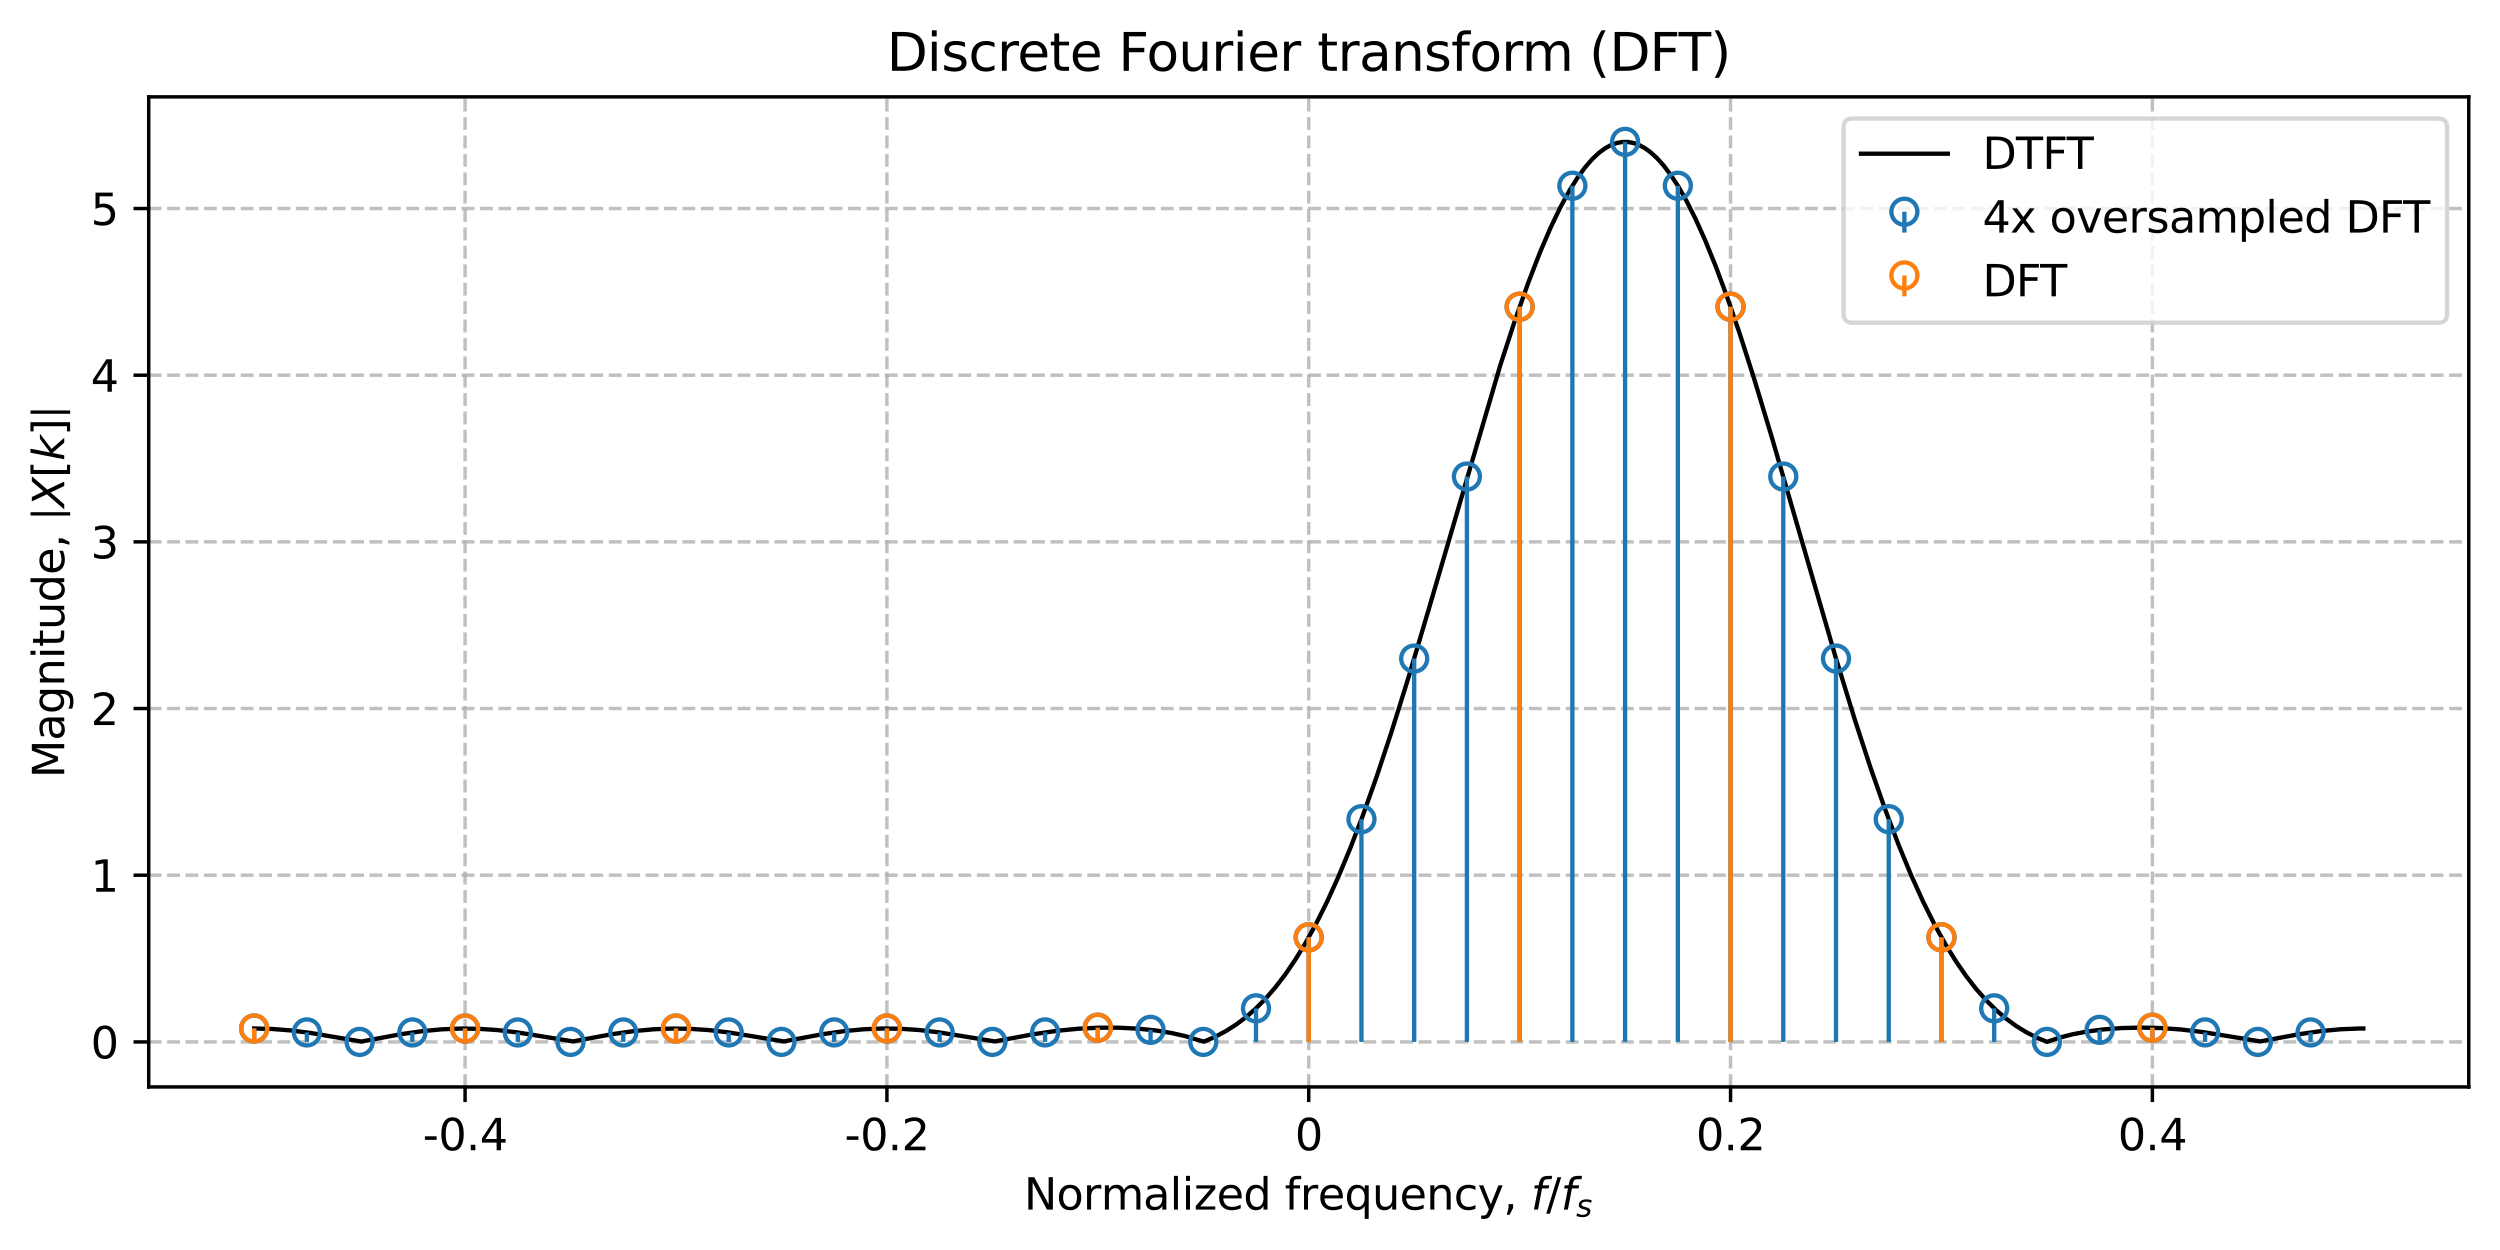 <?xml version="1.0" encoding="utf-8" standalone="no"?>
<!DOCTYPE svg PUBLIC "-//W3C//DTD SVG 1.1//EN"
  "http://www.w3.org/Graphics/SVG/1.1/DTD/svg11.dtd">
<svg xmlns:xlink="http://www.w3.org/1999/xlink" width="576pt" height="288pt" viewBox="0 0 576 288" xmlns="http://www.w3.org/2000/svg" version="1.1">
 <defs>
  <style type="text/css">*{stroke-linejoin: round; stroke-linecap: butt}</style>
 </defs>
 <g id="figure_1">
  <g id="patch_1">
   <path d="M 0 288 
L 576 288 
L 576 0 
L 0 0 
z
" style="fill: #ffffff"/>
  </g>
  <g id="axes_1">
   <g id="patch_2">
    <path d="M 34.263 250.422 
L 568.8 250.422 
L 568.8 22.318 
L 34.263 22.318 
z
" style="fill: #ffffff"/>
   </g>
   <g id="matplotlib.axis_1">
    <g id="xtick_1">
     <g id="line2d_1">
      <path d="M 107.154 250.422 
L 107.154 22.318 
" clip-path="url(#p0cf4901785)" style="fill: none; stroke-dasharray: 2.96,1.28; stroke-dashoffset: 0; stroke: #b0b0b0; stroke-opacity: 0.8; stroke-width: 0.8"/>
     </g>
     <g id="line2d_2">
      <defs>
       <path id="ma935a671e2" d="M 0 0 
L 0 3.5 
" style="stroke: #000000; stroke-width: 0.8"/>
      </defs>
      <g>
       <use xlink:href="#ma935a671e2" x="107.154" y="250.422" style="stroke: #000000; stroke-width: 0.8"/>
      </g>
     </g>
     <g id="text_1">
      <!-- -0.4 -->
      <g transform="translate(97.399 265.02) scale(0.1 -0.1)">
       <defs>
        <path id="DejaVuSans-2d" d="M 313 2009 
L 1997 2009 
L 1997 1497 
L 313 1497 
L 313 2009 
z
" transform="scale(0.016)"/>
        <path id="DejaVuSans-30" d="M 2034 4250 
Q 1547 4250 1301 3770 
Q 1056 3291 1056 2328 
Q 1056 1369 1301 889 
Q 1547 409 2034 409 
Q 2525 409 2770 889 
Q 3016 1369 3016 2328 
Q 3016 3291 2770 3770 
Q 2525 4250 2034 4250 
z
M 2034 4750 
Q 2819 4750 3233 4129 
Q 3647 3509 3647 2328 
Q 3647 1150 3233 529 
Q 2819 -91 2034 -91 
Q 1250 -91 836 529 
Q 422 1150 422 2328 
Q 422 3509 836 4129 
Q 1250 4750 2034 4750 
z
" transform="scale(0.016)"/>
        <path id="DejaVuSans-2e" d="M 684 794 
L 1344 794 
L 1344 0 
L 684 0 
L 684 794 
z
" transform="scale(0.016)"/>
        <path id="DejaVuSans-34" d="M 2419 4116 
L 825 1625 
L 2419 1625 
L 2419 4116 
z
M 2253 4666 
L 3047 4666 
L 3047 1625 
L 3713 1625 
L 3713 1100 
L 3047 1100 
L 3047 0 
L 2419 0 
L 2419 1100 
L 313 1100 
L 313 1709 
L 2253 4666 
z
" transform="scale(0.016)"/>
       </defs>
       <use xlink:href="#DejaVuSans-2d"/>
       <use xlink:href="#DejaVuSans-30" transform="translate(36.084 0)"/>
       <use xlink:href="#DejaVuSans-2e" transform="translate(99.707 0)"/>
       <use xlink:href="#DejaVuSans-34" transform="translate(131.494 0)"/>
      </g>
     </g>
    </g>
    <g id="xtick_2">
     <g id="line2d_3">
      <path d="M 204.343 250.422 
L 204.343 22.318 
" clip-path="url(#p0cf4901785)" style="fill: none; stroke-dasharray: 2.96,1.28; stroke-dashoffset: 0; stroke: #b0b0b0; stroke-opacity: 0.8; stroke-width: 0.8"/>
     </g>
     <g id="line2d_4">
      <g>
       <use xlink:href="#ma935a671e2" x="204.343" y="250.422" style="stroke: #000000; stroke-width: 0.8"/>
      </g>
     </g>
     <g id="text_2">
      <!-- -0.2 -->
      <g transform="translate(194.587 265.02) scale(0.1 -0.1)">
       <defs>
        <path id="DejaVuSans-32" d="M 1228 531 
L 3431 531 
L 3431 0 
L 469 0 
L 469 531 
Q 828 903 1448 1529 
Q 2069 2156 2228 2338 
Q 2531 2678 2651 2914 
Q 2772 3150 2772 3378 
Q 2772 3750 2511 3984 
Q 2250 4219 1831 4219 
Q 1534 4219 1204 4116 
Q 875 4013 500 3803 
L 500 4441 
Q 881 4594 1212 4672 
Q 1544 4750 1819 4750 
Q 2544 4750 2975 4387 
Q 3406 4025 3406 3419 
Q 3406 3131 3298 2873 
Q 3191 2616 2906 2266 
Q 2828 2175 2409 1742 
Q 1991 1309 1228 531 
z
" transform="scale(0.016)"/>
       </defs>
       <use xlink:href="#DejaVuSans-2d"/>
       <use xlink:href="#DejaVuSans-30" transform="translate(36.084 0)"/>
       <use xlink:href="#DejaVuSans-2e" transform="translate(99.707 0)"/>
       <use xlink:href="#DejaVuSans-32" transform="translate(131.494 0)"/>
      </g>
     </g>
    </g>
    <g id="xtick_3">
     <g id="line2d_5">
      <path d="M 301.531 250.422 
L 301.531 22.318 
" clip-path="url(#p0cf4901785)" style="fill: none; stroke-dasharray: 2.96,1.28; stroke-dashoffset: 0; stroke: #b0b0b0; stroke-opacity: 0.8; stroke-width: 0.8"/>
     </g>
     <g id="line2d_6">
      <g>
       <use xlink:href="#ma935a671e2" x="301.531" y="250.422" style="stroke: #000000; stroke-width: 0.8"/>
      </g>
     </g>
     <g id="text_3">
      <!-- 0 -->
      <g transform="translate(298.35 265.02) scale(0.1 -0.1)">
       <use xlink:href="#DejaVuSans-30"/>
      </g>
     </g>
    </g>
    <g id="xtick_4">
     <g id="line2d_7">
      <path d="M 398.72 250.422 
L 398.72 22.318 
" clip-path="url(#p0cf4901785)" style="fill: none; stroke-dasharray: 2.96,1.28; stroke-dashoffset: 0; stroke: #b0b0b0; stroke-opacity: 0.8; stroke-width: 0.8"/>
     </g>
     <g id="line2d_8">
      <g>
       <use xlink:href="#ma935a671e2" x="398.72" y="250.422" style="stroke: #000000; stroke-width: 0.8"/>
      </g>
     </g>
     <g id="text_4">
      <!-- 0.2 -->
      <g transform="translate(390.769 265.02) scale(0.1 -0.1)">
       <use xlink:href="#DejaVuSans-30"/>
       <use xlink:href="#DejaVuSans-2e" transform="translate(63.623 0)"/>
       <use xlink:href="#DejaVuSans-32" transform="translate(95.41 0)"/>
      </g>
     </g>
    </g>
    <g id="xtick_5">
     <g id="line2d_9">
      <path d="M 495.909 250.422 
L 495.909 22.318 
" clip-path="url(#p0cf4901785)" style="fill: none; stroke-dasharray: 2.96,1.28; stroke-dashoffset: 0; stroke: #b0b0b0; stroke-opacity: 0.8; stroke-width: 0.8"/>
     </g>
     <g id="line2d_10">
      <g>
       <use xlink:href="#ma935a671e2" x="495.909" y="250.422" style="stroke: #000000; stroke-width: 0.8"/>
      </g>
     </g>
     <g id="text_5">
      <!-- 0.4 -->
      <g transform="translate(487.957 265.02) scale(0.1 -0.1)">
       <use xlink:href="#DejaVuSans-30"/>
       <use xlink:href="#DejaVuSans-2e" transform="translate(63.623 0)"/>
       <use xlink:href="#DejaVuSans-34" transform="translate(95.41 0)"/>
      </g>
     </g>
    </g>
    <g id="text_6">
     <!-- Normalized frequency, $f/f_s$ -->
     <g transform="translate(235.931 278.7) scale(0.1 -0.1)">
      <defs>
       <path id="DejaVuSans-4e" d="M 628 4666 
L 1478 4666 
L 3547 763 
L 3547 4666 
L 4159 4666 
L 4159 0 
L 3309 0 
L 1241 3903 
L 1241 0 
L 628 0 
L 628 4666 
z
" transform="scale(0.016)"/>
       <path id="DejaVuSans-6f" d="M 1959 3097 
Q 1497 3097 1228 2736 
Q 959 2375 959 1747 
Q 959 1119 1226 758 
Q 1494 397 1959 397 
Q 2419 397 2687 759 
Q 2956 1122 2956 1747 
Q 2956 2369 2687 2733 
Q 2419 3097 1959 3097 
z
M 1959 3584 
Q 2709 3584 3137 3096 
Q 3566 2609 3566 1747 
Q 3566 888 3137 398 
Q 2709 -91 1959 -91 
Q 1206 -91 779 398 
Q 353 888 353 1747 
Q 353 2609 779 3096 
Q 1206 3584 1959 3584 
z
" transform="scale(0.016)"/>
       <path id="DejaVuSans-72" d="M 2631 2963 
Q 2534 3019 2420 3045 
Q 2306 3072 2169 3072 
Q 1681 3072 1420 2755 
Q 1159 2438 1159 1844 
L 1159 0 
L 581 0 
L 581 3500 
L 1159 3500 
L 1159 2956 
Q 1341 3275 1631 3429 
Q 1922 3584 2338 3584 
Q 2397 3584 2469 3576 
Q 2541 3569 2628 3553 
L 2631 2963 
z
" transform="scale(0.016)"/>
       <path id="DejaVuSans-6d" d="M 3328 2828 
Q 3544 3216 3844 3400 
Q 4144 3584 4550 3584 
Q 5097 3584 5394 3201 
Q 5691 2819 5691 2113 
L 5691 0 
L 5113 0 
L 5113 2094 
Q 5113 2597 4934 2840 
Q 4756 3084 4391 3084 
Q 3944 3084 3684 2787 
Q 3425 2491 3425 1978 
L 3425 0 
L 2847 0 
L 2847 2094 
Q 2847 2600 2669 2842 
Q 2491 3084 2119 3084 
Q 1678 3084 1418 2786 
Q 1159 2488 1159 1978 
L 1159 0 
L 581 0 
L 581 3500 
L 1159 3500 
L 1159 2956 
Q 1356 3278 1631 3431 
Q 1906 3584 2284 3584 
Q 2666 3584 2933 3390 
Q 3200 3197 3328 2828 
z
" transform="scale(0.016)"/>
       <path id="DejaVuSans-61" d="M 2194 1759 
Q 1497 1759 1228 1600 
Q 959 1441 959 1056 
Q 959 750 1161 570 
Q 1363 391 1709 391 
Q 2188 391 2477 730 
Q 2766 1069 2766 1631 
L 2766 1759 
L 2194 1759 
z
M 3341 1997 
L 3341 0 
L 2766 0 
L 2766 531 
Q 2569 213 2275 61 
Q 1981 -91 1556 -91 
Q 1019 -91 701 211 
Q 384 513 384 1019 
Q 384 1609 779 1909 
Q 1175 2209 1959 2209 
L 2766 2209 
L 2766 2266 
Q 2766 2663 2505 2880 
Q 2244 3097 1772 3097 
Q 1472 3097 1187 3025 
Q 903 2953 641 2809 
L 641 3341 
Q 956 3463 1253 3523 
Q 1550 3584 1831 3584 
Q 2591 3584 2966 3190 
Q 3341 2797 3341 1997 
z
" transform="scale(0.016)"/>
       <path id="DejaVuSans-6c" d="M 603 4863 
L 1178 4863 
L 1178 0 
L 603 0 
L 603 4863 
z
" transform="scale(0.016)"/>
       <path id="DejaVuSans-69" d="M 603 3500 
L 1178 3500 
L 1178 0 
L 603 0 
L 603 3500 
z
M 603 4863 
L 1178 4863 
L 1178 4134 
L 603 4134 
L 603 4863 
z
" transform="scale(0.016)"/>
       <path id="DejaVuSans-7a" d="M 353 3500 
L 3084 3500 
L 3084 2975 
L 922 459 
L 3084 459 
L 3084 0 
L 275 0 
L 275 525 
L 2438 3041 
L 353 3041 
L 353 3500 
z
" transform="scale(0.016)"/>
       <path id="DejaVuSans-65" d="M 3597 1894 
L 3597 1613 
L 953 1613 
Q 991 1019 1311 708 
Q 1631 397 2203 397 
Q 2534 397 2845 478 
Q 3156 559 3463 722 
L 3463 178 
Q 3153 47 2828 -22 
Q 2503 -91 2169 -91 
Q 1331 -91 842 396 
Q 353 884 353 1716 
Q 353 2575 817 3079 
Q 1281 3584 2069 3584 
Q 2775 3584 3186 3129 
Q 3597 2675 3597 1894 
z
M 3022 2063 
Q 3016 2534 2758 2815 
Q 2500 3097 2075 3097 
Q 1594 3097 1305 2825 
Q 1016 2553 972 2059 
L 3022 2063 
z
" transform="scale(0.016)"/>
       <path id="DejaVuSans-64" d="M 2906 2969 
L 2906 4863 
L 3481 4863 
L 3481 0 
L 2906 0 
L 2906 525 
Q 2725 213 2448 61 
Q 2172 -91 1784 -91 
Q 1150 -91 751 415 
Q 353 922 353 1747 
Q 353 2572 751 3078 
Q 1150 3584 1784 3584 
Q 2172 3584 2448 3432 
Q 2725 3281 2906 2969 
z
M 947 1747 
Q 947 1113 1208 752 
Q 1469 391 1925 391 
Q 2381 391 2643 752 
Q 2906 1113 2906 1747 
Q 2906 2381 2643 2742 
Q 2381 3103 1925 3103 
Q 1469 3103 1208 2742 
Q 947 2381 947 1747 
z
" transform="scale(0.016)"/>
       <path id="DejaVuSans-20" transform="scale(0.016)"/>
       <path id="DejaVuSans-66" d="M 2375 4863 
L 2375 4384 
L 1825 4384 
Q 1516 4384 1395 4259 
Q 1275 4134 1275 3809 
L 1275 3500 
L 2222 3500 
L 2222 3053 
L 1275 3053 
L 1275 0 
L 697 0 
L 697 3053 
L 147 3053 
L 147 3500 
L 697 3500 
L 697 3744 
Q 697 4328 969 4595 
Q 1241 4863 1831 4863 
L 2375 4863 
z
" transform="scale(0.016)"/>
       <path id="DejaVuSans-71" d="M 947 1747 
Q 947 1113 1208 752 
Q 1469 391 1925 391 
Q 2381 391 2643 752 
Q 2906 1113 2906 1747 
Q 2906 2381 2643 2742 
Q 2381 3103 1925 3103 
Q 1469 3103 1208 2742 
Q 947 2381 947 1747 
z
M 2906 525 
Q 2725 213 2448 61 
Q 2172 -91 1784 -91 
Q 1150 -91 751 415 
Q 353 922 353 1747 
Q 353 2572 751 3078 
Q 1150 3584 1784 3584 
Q 2172 3584 2448 3432 
Q 2725 3281 2906 2969 
L 2906 3500 
L 3481 3500 
L 3481 -1331 
L 2906 -1331 
L 2906 525 
z
" transform="scale(0.016)"/>
       <path id="DejaVuSans-75" d="M 544 1381 
L 544 3500 
L 1119 3500 
L 1119 1403 
Q 1119 906 1312 657 
Q 1506 409 1894 409 
Q 2359 409 2629 706 
Q 2900 1003 2900 1516 
L 2900 3500 
L 3475 3500 
L 3475 0 
L 2900 0 
L 2900 538 
Q 2691 219 2414 64 
Q 2138 -91 1772 -91 
Q 1169 -91 856 284 
Q 544 659 544 1381 
z
M 1991 3584 
L 1991 3584 
z
" transform="scale(0.016)"/>
       <path id="DejaVuSans-6e" d="M 3513 2113 
L 3513 0 
L 2938 0 
L 2938 2094 
Q 2938 2591 2744 2837 
Q 2550 3084 2163 3084 
Q 1697 3084 1428 2787 
Q 1159 2491 1159 1978 
L 1159 0 
L 581 0 
L 581 3500 
L 1159 3500 
L 1159 2956 
Q 1366 3272 1645 3428 
Q 1925 3584 2291 3584 
Q 2894 3584 3203 3211 
Q 3513 2838 3513 2113 
z
" transform="scale(0.016)"/>
       <path id="DejaVuSans-63" d="M 3122 3366 
L 3122 2828 
Q 2878 2963 2633 3030 
Q 2388 3097 2138 3097 
Q 1578 3097 1268 2742 
Q 959 2388 959 1747 
Q 959 1106 1268 751 
Q 1578 397 2138 397 
Q 2388 397 2633 464 
Q 2878 531 3122 666 
L 3122 134 
Q 2881 22 2623 -34 
Q 2366 -91 2075 -91 
Q 1284 -91 818 406 
Q 353 903 353 1747 
Q 353 2603 823 3093 
Q 1294 3584 2113 3584 
Q 2378 3584 2631 3529 
Q 2884 3475 3122 3366 
z
" transform="scale(0.016)"/>
       <path id="DejaVuSans-79" d="M 2059 -325 
Q 1816 -950 1584 -1140 
Q 1353 -1331 966 -1331 
L 506 -1331 
L 506 -850 
L 844 -850 
Q 1081 -850 1212 -737 
Q 1344 -625 1503 -206 
L 1606 56 
L 191 3500 
L 800 3500 
L 1894 763 
L 2988 3500 
L 3597 3500 
L 2059 -325 
z
" transform="scale(0.016)"/>
       <path id="DejaVuSans-2c" d="M 750 794 
L 1409 794 
L 1409 256 
L 897 -744 
L 494 -744 
L 750 256 
L 750 794 
z
" transform="scale(0.016)"/>
       <path id="DejaVuSans-Oblique-66" d="M 3059 4863 
L 2969 4384 
L 2419 4384 
Q 2106 4384 1964 4261 
Q 1822 4138 1753 3809 
L 1691 3500 
L 2638 3500 
L 2553 3053 
L 1606 3053 
L 1013 0 
L 434 0 
L 1031 3053 
L 481 3053 
L 563 3500 
L 1113 3500 
L 1159 3744 
Q 1278 4363 1576 4613 
Q 1875 4863 2516 4863 
L 3059 4863 
z
" transform="scale(0.016)"/>
       <path id="DejaVuSans-2f" d="M 1625 4666 
L 2156 4666 
L 531 -594 
L 0 -594 
L 1625 4666 
z
" transform="scale(0.016)"/>
       <path id="DejaVuSans-Oblique-73" d="M 3200 3397 
L 3091 2853 
Q 2863 2978 2609 3040 
Q 2356 3103 2088 3103 
Q 1634 3103 1373 2948 
Q 1113 2794 1113 2528 
Q 1113 2219 1719 2053 
Q 1766 2041 1788 2034 
L 1972 1978 
Q 2547 1819 2739 1644 
Q 2931 1469 2931 1166 
Q 2931 609 2489 259 
Q 2047 -91 1331 -91 
Q 1053 -91 747 -37 
Q 441 16 72 128 
L 184 722 
Q 500 559 806 475 
Q 1113 391 1394 391 
Q 1816 391 2080 572 
Q 2344 753 2344 1031 
Q 2344 1331 1650 1516 
L 1591 1531 
L 1394 1581 
Q 956 1697 753 1886 
Q 550 2075 550 2369 
Q 550 2928 970 3256 
Q 1391 3584 2113 3584 
Q 2397 3584 2667 3537 
Q 2938 3491 3200 3397 
z
" transform="scale(0.016)"/>
      </defs>
      <use xlink:href="#DejaVuSans-4e" transform="translate(0 0.016)"/>
      <use xlink:href="#DejaVuSans-6f" transform="translate(74.805 0.016)"/>
      <use xlink:href="#DejaVuSans-72" transform="translate(135.986 0.016)"/>
      <use xlink:href="#DejaVuSans-6d" transform="translate(177.1 0.016)"/>
      <use xlink:href="#DejaVuSans-61" transform="translate(274.512 0.016)"/>
      <use xlink:href="#DejaVuSans-6c" transform="translate(335.791 0.016)"/>
      <use xlink:href="#DejaVuSans-69" transform="translate(363.574 0.016)"/>
      <use xlink:href="#DejaVuSans-7a" transform="translate(391.357 0.016)"/>
      <use xlink:href="#DejaVuSans-65" transform="translate(443.848 0.016)"/>
      <use xlink:href="#DejaVuSans-64" transform="translate(505.371 0.016)"/>
      <use xlink:href="#DejaVuSans-20" transform="translate(568.848 0.016)"/>
      <use xlink:href="#DejaVuSans-66" transform="translate(600.635 0.016)"/>
      <use xlink:href="#DejaVuSans-72" transform="translate(635.84 0.016)"/>
      <use xlink:href="#DejaVuSans-65" transform="translate(676.953 0.016)"/>
      <use xlink:href="#DejaVuSans-71" transform="translate(738.477 0.016)"/>
      <use xlink:href="#DejaVuSans-75" transform="translate(801.953 0.016)"/>
      <use xlink:href="#DejaVuSans-65" transform="translate(865.332 0.016)"/>
      <use xlink:href="#DejaVuSans-6e" transform="translate(926.855 0.016)"/>
      <use xlink:href="#DejaVuSans-63" transform="translate(990.234 0.016)"/>
      <use xlink:href="#DejaVuSans-79" transform="translate(1045.215 0.016)"/>
      <use xlink:href="#DejaVuSans-2c" transform="translate(1104.395 0.016)"/>
      <use xlink:href="#DejaVuSans-20" transform="translate(1136.182 0.016)"/>
      <use xlink:href="#DejaVuSans-Oblique-66" transform="translate(1167.969 0.016)"/>
      <use xlink:href="#DejaVuSans-2f" transform="translate(1203.174 0.016)"/>
      <use xlink:href="#DejaVuSans-Oblique-66" transform="translate(1236.865 0.016)"/>
      <use xlink:href="#DejaVuSans-Oblique-73" transform="translate(1272.07 -16.391) scale(0.7)"/>
     </g>
    </g>
   </g>
   <g id="matplotlib.axis_2">
    <g id="ytick_1">
     <g id="line2d_11">
      <path d="M 34.263 240.054 
L 568.8 240.054 
" clip-path="url(#p0cf4901785)" style="fill: none; stroke-dasharray: 2.96,1.28; stroke-dashoffset: 0; stroke: #b0b0b0; stroke-opacity: 0.8; stroke-width: 0.8"/>
     </g>
     <g id="line2d_12">
      <defs>
       <path id="m9279cbddd8" d="M 0 0 
L -3.5 0 
" style="stroke: #000000; stroke-width: 0.8"/>
      </defs>
      <g>
       <use xlink:href="#m9279cbddd8" x="34.263" y="240.054" style="stroke: #000000; stroke-width: 0.8"/>
      </g>
     </g>
     <g id="text_7">
      <!-- 0 -->
      <g transform="translate(20.9 243.853) scale(0.1 -0.1)">
       <use xlink:href="#DejaVuSans-30"/>
      </g>
     </g>
    </g>
    <g id="ytick_2">
     <g id="line2d_13">
      <path d="M 34.263 201.652 
L 568.8 201.652 
" clip-path="url(#p0cf4901785)" style="fill: none; stroke-dasharray: 2.96,1.28; stroke-dashoffset: 0; stroke: #b0b0b0; stroke-opacity: 0.8; stroke-width: 0.8"/>
     </g>
     <g id="line2d_14">
      <g>
       <use xlink:href="#m9279cbddd8" x="34.263" y="201.652" style="stroke: #000000; stroke-width: 0.8"/>
      </g>
     </g>
     <g id="text_8">
      <!-- 1 -->
      <g transform="translate(20.9 205.451) scale(0.1 -0.1)">
       <defs>
        <path id="DejaVuSans-31" d="M 794 531 
L 1825 531 
L 1825 4091 
L 703 3866 
L 703 4441 
L 1819 4666 
L 2450 4666 
L 2450 531 
L 3481 531 
L 3481 0 
L 794 0 
L 794 531 
z
" transform="scale(0.016)"/>
       </defs>
       <use xlink:href="#DejaVuSans-31"/>
      </g>
     </g>
    </g>
    <g id="ytick_3">
     <g id="line2d_15">
      <path d="M 34.263 163.251 
L 568.8 163.251 
" clip-path="url(#p0cf4901785)" style="fill: none; stroke-dasharray: 2.96,1.28; stroke-dashoffset: 0; stroke: #b0b0b0; stroke-opacity: 0.8; stroke-width: 0.8"/>
     </g>
     <g id="line2d_16">
      <g>
       <use xlink:href="#m9279cbddd8" x="34.263" y="163.251" style="stroke: #000000; stroke-width: 0.8"/>
      </g>
     </g>
     <g id="text_9">
      <!-- 2 -->
      <g transform="translate(20.9 167.05) scale(0.1 -0.1)">
       <use xlink:href="#DejaVuSans-32"/>
      </g>
     </g>
    </g>
    <g id="ytick_4">
     <g id="line2d_17">
      <path d="M 34.263 124.85 
L 568.8 124.85 
" clip-path="url(#p0cf4901785)" style="fill: none; stroke-dasharray: 2.96,1.28; stroke-dashoffset: 0; stroke: #b0b0b0; stroke-opacity: 0.8; stroke-width: 0.8"/>
     </g>
     <g id="line2d_18">
      <g>
       <use xlink:href="#m9279cbddd8" x="34.263" y="124.85" style="stroke: #000000; stroke-width: 0.8"/>
      </g>
     </g>
     <g id="text_10">
      <!-- 3 -->
      <g transform="translate(20.9 128.649) scale(0.1 -0.1)">
       <defs>
        <path id="DejaVuSans-33" d="M 2597 2516 
Q 3050 2419 3304 2112 
Q 3559 1806 3559 1356 
Q 3559 666 3084 287 
Q 2609 -91 1734 -91 
Q 1441 -91 1130 -33 
Q 819 25 488 141 
L 488 750 
Q 750 597 1062 519 
Q 1375 441 1716 441 
Q 2309 441 2620 675 
Q 2931 909 2931 1356 
Q 2931 1769 2642 2001 
Q 2353 2234 1838 2234 
L 1294 2234 
L 1294 2753 
L 1863 2753 
Q 2328 2753 2575 2939 
Q 2822 3125 2822 3475 
Q 2822 3834 2567 4026 
Q 2313 4219 1838 4219 
Q 1578 4219 1281 4162 
Q 984 4106 628 3988 
L 628 4550 
Q 988 4650 1302 4700 
Q 1616 4750 1894 4750 
Q 2613 4750 3031 4423 
Q 3450 4097 3450 3541 
Q 3450 3153 3228 2886 
Q 3006 2619 2597 2516 
z
" transform="scale(0.016)"/>
       </defs>
       <use xlink:href="#DejaVuSans-33"/>
      </g>
     </g>
    </g>
    <g id="ytick_5">
     <g id="line2d_19">
      <path d="M 34.263 86.448 
L 568.8 86.448 
" clip-path="url(#p0cf4901785)" style="fill: none; stroke-dasharray: 2.96,1.28; stroke-dashoffset: 0; stroke: #b0b0b0; stroke-opacity: 0.8; stroke-width: 0.8"/>
     </g>
     <g id="line2d_20">
      <g>
       <use xlink:href="#m9279cbddd8" x="34.263" y="86.448" style="stroke: #000000; stroke-width: 0.8"/>
      </g>
     </g>
     <g id="text_11">
      <!-- 4 -->
      <g transform="translate(20.9 90.248) scale(0.1 -0.1)">
       <use xlink:href="#DejaVuSans-34"/>
      </g>
     </g>
    </g>
    <g id="ytick_6">
     <g id="line2d_21">
      <path d="M 34.263 48.047 
L 568.8 48.047 
" clip-path="url(#p0cf4901785)" style="fill: none; stroke-dasharray: 2.96,1.28; stroke-dashoffset: 0; stroke: #b0b0b0; stroke-opacity: 0.8; stroke-width: 0.8"/>
     </g>
     <g id="line2d_22">
      <g>
       <use xlink:href="#m9279cbddd8" x="34.263" y="48.047" style="stroke: #000000; stroke-width: 0.8"/>
      </g>
     </g>
     <g id="text_12">
      <!-- 5 -->
      <g transform="translate(20.9 51.846) scale(0.1 -0.1)">
       <defs>
        <path id="DejaVuSans-35" d="M 691 4666 
L 3169 4666 
L 3169 4134 
L 1269 4134 
L 1269 2991 
Q 1406 3038 1543 3061 
Q 1681 3084 1819 3084 
Q 2600 3084 3056 2656 
Q 3513 2228 3513 1497 
Q 3513 744 3044 326 
Q 2575 -91 1722 -91 
Q 1428 -91 1123 -41 
Q 819 9 494 109 
L 494 744 
Q 775 591 1075 516 
Q 1375 441 1709 441 
Q 2250 441 2565 725 
Q 2881 1009 2881 1497 
Q 2881 1984 2565 2268 
Q 2250 2553 1709 2553 
Q 1456 2553 1204 2497 
Q 953 2441 691 2322 
L 691 4666 
z
" transform="scale(0.016)"/>
       </defs>
       <use xlink:href="#DejaVuSans-35"/>
      </g>
     </g>
    </g>
    <g id="text_13">
     <!-- Magnitude, $\left| X[k] \right|$ -->
     <g transform="translate(14.8 179.27) rotate(-90) scale(0.1 -0.1)">
      <defs>
       <path id="DejaVuSans-4d" d="M 628 4666 
L 1569 4666 
L 2759 1491 
L 3956 4666 
L 4897 4666 
L 4897 0 
L 4281 0 
L 4281 4097 
L 3078 897 
L 2444 897 
L 1241 4097 
L 1241 0 
L 628 0 
L 628 4666 
z
" transform="scale(0.016)"/>
       <path id="DejaVuSans-67" d="M 2906 1791 
Q 2906 2416 2648 2759 
Q 2391 3103 1925 3103 
Q 1463 3103 1205 2759 
Q 947 2416 947 1791 
Q 947 1169 1205 825 
Q 1463 481 1925 481 
Q 2391 481 2648 825 
Q 2906 1169 2906 1791 
z
M 3481 434 
Q 3481 -459 3084 -895 
Q 2688 -1331 1869 -1331 
Q 1566 -1331 1297 -1286 
Q 1028 -1241 775 -1147 
L 775 -588 
Q 1028 -725 1275 -790 
Q 1522 -856 1778 -856 
Q 2344 -856 2625 -561 
Q 2906 -266 2906 331 
L 2906 616 
Q 2728 306 2450 153 
Q 2172 0 1784 0 
Q 1141 0 747 490 
Q 353 981 353 1791 
Q 353 2603 747 3093 
Q 1141 3584 1784 3584 
Q 2172 3584 2450 3431 
Q 2728 3278 2906 2969 
L 2906 3500 
L 3481 3500 
L 3481 434 
z
" transform="scale(0.016)"/>
       <path id="DejaVuSans-74" d="M 1172 4494 
L 1172 3500 
L 2356 3500 
L 2356 3053 
L 1172 3053 
L 1172 1153 
Q 1172 725 1289 603 
Q 1406 481 1766 481 
L 2356 481 
L 2356 0 
L 1766 0 
Q 1100 0 847 248 
Q 594 497 594 1153 
L 594 3053 
L 172 3053 
L 172 3500 
L 594 3500 
L 594 4494 
L 1172 4494 
z
" transform="scale(0.016)"/>
       <path id="DejaVuSans-7c" d="M 1344 4891 
L 1344 -1509 
L 813 -1509 
L 813 4891 
L 1344 4891 
z
" transform="scale(0.016)"/>
       <path id="DejaVuSans-Oblique-58" d="M 878 4666 
L 1516 4666 
L 2316 2981 
L 3763 4666 
L 4500 4666 
L 2578 2438 
L 3738 0 
L 3103 0 
L 2163 1966 
L 459 0 
L -275 0 
L 1906 2509 
L 878 4666 
z
" transform="scale(0.016)"/>
       <path id="DejaVuSans-5b" d="M 550 4863 
L 1875 4863 
L 1875 4416 
L 1125 4416 
L 1125 -397 
L 1875 -397 
L 1875 -844 
L 550 -844 
L 550 4863 
z
" transform="scale(0.016)"/>
       <path id="DejaVuSans-Oblique-6b" d="M 1172 4863 
L 1747 4863 
L 1197 2028 
L 3169 3500 
L 3916 3500 
L 1716 1825 
L 3322 0 
L 2625 0 
L 1131 1709 
L 800 0 
L 225 0 
L 1172 4863 
z
" transform="scale(0.016)"/>
       <path id="DejaVuSans-5d" d="M 1947 4863 
L 1947 -844 
L 622 -844 
L 622 -397 
L 1369 -397 
L 1369 4416 
L 622 4416 
L 622 4863 
L 1947 4863 
z
" transform="scale(0.016)"/>
      </defs>
      <use xlink:href="#DejaVuSans-4d" transform="translate(0 0.016)"/>
      <use xlink:href="#DejaVuSans-61" transform="translate(86.279 0.016)"/>
      <use xlink:href="#DejaVuSans-67" transform="translate(147.559 0.016)"/>
      <use xlink:href="#DejaVuSans-6e" transform="translate(211.035 0.016)"/>
      <use xlink:href="#DejaVuSans-69" transform="translate(274.414 0.016)"/>
      <use xlink:href="#DejaVuSans-74" transform="translate(302.197 0.016)"/>
      <use xlink:href="#DejaVuSans-75" transform="translate(341.406 0.016)"/>
      <use xlink:href="#DejaVuSans-64" transform="translate(404.785 0.016)"/>
      <use xlink:href="#DejaVuSans-65" transform="translate(468.262 0.016)"/>
      <use xlink:href="#DejaVuSans-2c" transform="translate(529.785 0.016)"/>
      <use xlink:href="#DejaVuSans-20" transform="translate(561.572 0.016)"/>
      <use xlink:href="#DejaVuSans-7c" transform="translate(593.359 7.812) scale(0.892)"/>
      <use xlink:href="#DejaVuSans-Oblique-58" transform="translate(623.387 0.016)"/>
      <use xlink:href="#DejaVuSans-5b" transform="translate(691.893 0.016)"/>
      <use xlink:href="#DejaVuSans-Oblique-6b" transform="translate(730.906 0.016)"/>
      <use xlink:href="#DejaVuSans-5d" transform="translate(788.817 0.016)"/>
      <use xlink:href="#DejaVuSans-7c" transform="translate(827.83 7.812) scale(0.892)"/>
     </g>
    </g>
   </g>
   <g id="line2d_23">
    <path d="M 58.56 236.963 
L 62.712 237.073 
L 66.998 237.41 
L 71.65 238.004 
L 77.189 238.946 
L 83.277 239.97 
L 92.21 238.3 
L 97.363 237.569 
L 101.859 237.152 
L 106.089 236.983 
L 110.252 237.039 
L 114.512 237.32 
L 119.072 237.848 
L 124.339 238.69 
L 132.008 239.943 
L 140.911 238.289 
L 146.076 237.561 
L 150.578 237.148 
L 154.811 236.982 
L 158.974 237.041 
L 163.229 237.326 
L 167.782 237.857 
L 173.038 238.703 
L 180.595 239.944 
L 189.513 238.277 
L 194.651 237.549 
L 199.128 237.136 
L 203.34 236.969 
L 207.485 237.028 
L 211.73 237.313 
L 216.284 237.845 
L 221.569 238.695 
L 229.186 239.945 
L 238.254 238.258 
L 243.67 237.483 
L 248.508 237.014 
L 253.156 236.785 
L 257.734 236.783 
L 262.178 237 
L 266.296 237.42 
L 269.969 238.014 
L 273.226 238.762 
L 276.157 239.66 
L 277.419 239.982 
L 280.025 238.85 
L 282.485 237.539 
L 284.844 236.03 
L 287.138 234.297 
L 289.395 232.311 
L 291.636 230.039 
L 293.882 227.442 
L 296.15 224.475 
L 298.454 221.088 
L 300.811 217.223 
L 303.235 212.811 
L 305.744 207.776 
L 308.356 202.024 
L 311.098 195.438 
L 314.002 187.873 
L 317.116 179.122 
L 320.522 168.873 
L 324.373 156.553 
L 329.07 140.742 
L 345.671 84.143 
L 349.123 73.583 
L 352.111 65.134 
L 354.78 58.235 
L 357.204 52.569 
L 359.426 47.921 
L 361.479 44.128 
L 363.382 41.065 
L 365.154 38.622 
L 366.808 36.708 
L 368.358 35.245 
L 369.818 34.165 
L 371.202 33.411 
L 372.526 32.938 
L 373.809 32.713 
L 375.072 32.716 
L 376.336 32.942 
L 377.621 33.401 
L 378.948 34.114 
L 380.333 35.116 
L 381.791 36.453 
L 383.336 38.18 
L 384.982 40.361 
L 386.741 43.071 
L 388.627 46.397 
L 390.657 50.441 
L 392.853 55.325 
L 395.243 61.198 
L 397.871 68.262 
L 400.805 76.808 
L 404.171 87.322 
L 408.258 100.855 
L 414.297 121.713 
L 422.932 151.446 
L 427.332 165.768 
L 431.042 177.106 
L 434.366 186.571 
L 437.432 194.645 
L 440.308 201.604 
L 443.034 207.633 
L 445.643 212.873 
L 448.156 217.431 
L 450.593 221.399 
L 452.97 224.852 
L 455.302 227.855 
L 457.607 230.464 
L 459.901 232.73 
L 462.202 234.694 
L 464.535 236.394 
L 466.926 237.863 
L 469.409 239.127 
L 471.653 240.038 
L 474.43 239.098 
L 477.458 238.311 
L 480.819 237.671 
L 484.591 237.183 
L 488.782 236.868 
L 493.258 236.756 
L 497.845 236.863 
L 502.502 237.196 
L 507.371 237.769 
L 512.849 238.645 
L 520.775 239.941 
L 529.761 238.27 
L 534.916 237.543 
L 539.4 237.132 
L 543.614 236.969 
L 544.503 236.963 
L 544.503 236.963 
" clip-path="url(#p0cf4901785)" style="fill: none; stroke: #000000; stroke-linecap: square"/>
   </g>
   <g id="line2d_24"/>
   <g id="LineCollection_1">
    <path d="M 58.56 240.054 
L 58.56 236.963 
" clip-path="url(#p0cf4901785)" style="fill: none; stroke: #1f77b4"/>
    <path d="M 70.708 240.054 
L 70.708 237.867 
" clip-path="url(#p0cf4901785)" style="fill: none; stroke: #1f77b4"/>
    <path d="M 82.857 240.054 
L 82.857 240.054 
" clip-path="url(#p0cf4901785)" style="fill: none; stroke: #1f77b4"/>
    <path d="M 95.005 240.054 
L 95.005 237.873 
" clip-path="url(#p0cf4901785)" style="fill: none; stroke: #1f77b4"/>
    <path d="M 107.154 240.054 
L 107.154 236.976 
" clip-path="url(#p0cf4901785)" style="fill: none; stroke: #1f77b4"/>
    <path d="M 119.303 240.054 
L 119.303 237.88 
" clip-path="url(#p0cf4901785)" style="fill: none; stroke: #1f77b4"/>
    <path d="M 131.451 240.054 
L 131.451 240.054 
" clip-path="url(#p0cf4901785)" style="fill: none; stroke: #1f77b4"/>
    <path d="M 143.6 240.054 
L 143.6 237.88 
" clip-path="url(#p0cf4901785)" style="fill: none; stroke: #1f77b4"/>
    <path d="M 155.748 240.054 
L 155.748 236.976 
" clip-path="url(#p0cf4901785)" style="fill: none; stroke: #1f77b4"/>
    <path d="M 167.897 240.054 
L 167.897 237.873 
" clip-path="url(#p0cf4901785)" style="fill: none; stroke: #1f77b4"/>
    <path d="M 180.046 240.054 
L 180.046 240.054 
" clip-path="url(#p0cf4901785)" style="fill: none; stroke: #1f77b4"/>
    <path d="M 192.194 240.054 
L 192.194 237.867 
" clip-path="url(#p0cf4901785)" style="fill: none; stroke: #1f77b4"/>
    <path d="M 204.343 240.054 
L 204.343 236.963 
" clip-path="url(#p0cf4901785)" style="fill: none; stroke: #1f77b4"/>
    <path d="M 216.491 240.054 
L 216.491 237.874 
" clip-path="url(#p0cf4901785)" style="fill: none; stroke: #1f77b4"/>
    <path d="M 228.64 240.054 
L 228.64 240.054 
" clip-path="url(#p0cf4901785)" style="fill: none; stroke: #1f77b4"/>
    <path d="M 240.789 240.054 
L 240.789 237.866 
" clip-path="url(#p0cf4901785)" style="fill: none; stroke: #1f77b4"/>
    <path d="M 252.937 240.054 
L 252.937 236.791 
" clip-path="url(#p0cf4901785)" style="fill: none; stroke: #1f77b4"/>
    <path d="M 265.086 240.054 
L 265.086 237.272 
" clip-path="url(#p0cf4901785)" style="fill: none; stroke: #1f77b4"/>
    <path d="M 277.234 240.054 
L 277.234 240.054 
" clip-path="url(#p0cf4901785)" style="fill: none; stroke: #1f77b4"/>
    <path d="M 289.383 240.054 
L 289.383 232.322 
" clip-path="url(#p0cf4901785)" style="fill: none; stroke: #1f77b4"/>
    <path d="M 301.531 240.054 
L 301.531 215.958 
" clip-path="url(#p0cf4901785)" style="fill: none; stroke: #1f77b4"/>
    <path d="M 313.68 240.054 
L 313.68 188.74 
" clip-path="url(#p0cf4901785)" style="fill: none; stroke: #1f77b4"/>
    <path d="M 325.829 240.054 
L 325.829 151.731 
" clip-path="url(#p0cf4901785)" style="fill: none; stroke: #1f77b4"/>
    <path d="M 337.977 240.054 
L 337.977 109.796 
" clip-path="url(#p0cf4901785)" style="fill: none; stroke: #1f77b4"/>
    <path d="M 350.126 240.054 
L 350.126 70.669 
" clip-path="url(#p0cf4901785)" style="fill: none; stroke: #1f77b4"/>
    <path d="M 362.274 240.054 
L 362.274 42.793 
" clip-path="url(#p0cf4901785)" style="fill: none; stroke: #1f77b4"/>
    <path d="M 374.423 240.054 
L 374.423 32.686 
" clip-path="url(#p0cf4901785)" style="fill: none; stroke: #1f77b4"/>
    <path d="M 386.572 240.054 
L 386.572 42.793 
" clip-path="url(#p0cf4901785)" style="fill: none; stroke: #1f77b4"/>
    <path d="M 398.72 240.054 
L 398.72 70.669 
" clip-path="url(#p0cf4901785)" style="fill: none; stroke: #1f77b4"/>
    <path d="M 410.869 240.054 
L 410.869 109.796 
" clip-path="url(#p0cf4901785)" style="fill: none; stroke: #1f77b4"/>
    <path d="M 423.017 240.054 
L 423.017 151.731 
" clip-path="url(#p0cf4901785)" style="fill: none; stroke: #1f77b4"/>
    <path d="M 435.166 240.054 
L 435.166 188.74 
" clip-path="url(#p0cf4901785)" style="fill: none; stroke: #1f77b4"/>
    <path d="M 447.315 240.054 
L 447.315 215.958 
" clip-path="url(#p0cf4901785)" style="fill: none; stroke: #1f77b4"/>
    <path d="M 459.463 240.054 
L 459.463 232.322 
" clip-path="url(#p0cf4901785)" style="fill: none; stroke: #1f77b4"/>
    <path d="M 471.612 240.054 
L 471.612 240.054 
" clip-path="url(#p0cf4901785)" style="fill: none; stroke: #1f77b4"/>
    <path d="M 483.76 240.054 
L 483.76 237.272 
" clip-path="url(#p0cf4901785)" style="fill: none; stroke: #1f77b4"/>
    <path d="M 495.909 240.054 
L 495.909 236.791 
" clip-path="url(#p0cf4901785)" style="fill: none; stroke: #1f77b4"/>
    <path d="M 508.058 240.054 
L 508.058 237.866 
" clip-path="url(#p0cf4901785)" style="fill: none; stroke: #1f77b4"/>
    <path d="M 520.206 240.054 
L 520.206 240.054 
" clip-path="url(#p0cf4901785)" style="fill: none; stroke: #1f77b4"/>
    <path d="M 532.355 240.054 
L 532.355 237.874 
" clip-path="url(#p0cf4901785)" style="fill: none; stroke: #1f77b4"/>
   </g>
   <g id="line2d_25">
    <defs>
     <path id="ma39a851ca6" d="M 0 3 
C 0.796 3 1.559 2.684 2.121 2.121 
C 2.684 1.559 3 0.796 3 0 
C 3 -0.796 2.684 -1.559 2.121 -2.121 
C 1.559 -2.684 0.796 -3 0 -3 
C -0.796 -3 -1.559 -2.684 -2.121 -2.121 
C -2.684 -1.559 -3 -0.796 -3 0 
C -3 0.796 -2.684 1.559 -2.121 2.121 
C -1.559 2.684 -0.796 3 0 3 
z
" style="stroke: #1f77b4"/>
    </defs>
    <g clip-path="url(#p0cf4901785)">
     <use xlink:href="#ma39a851ca6" x="58.56" y="236.963" style="fill-opacity: 0; stroke: #1f77b4"/>
     <use xlink:href="#ma39a851ca6" x="70.708" y="237.867" style="fill-opacity: 0; stroke: #1f77b4"/>
     <use xlink:href="#ma39a851ca6" x="82.857" y="240.054" style="fill-opacity: 0; stroke: #1f77b4"/>
     <use xlink:href="#ma39a851ca6" x="95.005" y="237.873" style="fill-opacity: 0; stroke: #1f77b4"/>
     <use xlink:href="#ma39a851ca6" x="107.154" y="236.976" style="fill-opacity: 0; stroke: #1f77b4"/>
     <use xlink:href="#ma39a851ca6" x="119.303" y="237.88" style="fill-opacity: 0; stroke: #1f77b4"/>
     <use xlink:href="#ma39a851ca6" x="131.451" y="240.054" style="fill-opacity: 0; stroke: #1f77b4"/>
     <use xlink:href="#ma39a851ca6" x="143.6" y="237.88" style="fill-opacity: 0; stroke: #1f77b4"/>
     <use xlink:href="#ma39a851ca6" x="155.748" y="236.976" style="fill-opacity: 0; stroke: #1f77b4"/>
     <use xlink:href="#ma39a851ca6" x="167.897" y="237.873" style="fill-opacity: 0; stroke: #1f77b4"/>
     <use xlink:href="#ma39a851ca6" x="180.046" y="240.054" style="fill-opacity: 0; stroke: #1f77b4"/>
     <use xlink:href="#ma39a851ca6" x="192.194" y="237.867" style="fill-opacity: 0; stroke: #1f77b4"/>
     <use xlink:href="#ma39a851ca6" x="204.343" y="236.963" style="fill-opacity: 0; stroke: #1f77b4"/>
     <use xlink:href="#ma39a851ca6" x="216.491" y="237.874" style="fill-opacity: 0; stroke: #1f77b4"/>
     <use xlink:href="#ma39a851ca6" x="228.64" y="240.054" style="fill-opacity: 0; stroke: #1f77b4"/>
     <use xlink:href="#ma39a851ca6" x="240.789" y="237.866" style="fill-opacity: 0; stroke: #1f77b4"/>
     <use xlink:href="#ma39a851ca6" x="252.937" y="236.791" style="fill-opacity: 0; stroke: #1f77b4"/>
     <use xlink:href="#ma39a851ca6" x="265.086" y="237.272" style="fill-opacity: 0; stroke: #1f77b4"/>
     <use xlink:href="#ma39a851ca6" x="277.234" y="240.054" style="fill-opacity: 0; stroke: #1f77b4"/>
     <use xlink:href="#ma39a851ca6" x="289.383" y="232.322" style="fill-opacity: 0; stroke: #1f77b4"/>
     <use xlink:href="#ma39a851ca6" x="301.531" y="215.958" style="fill-opacity: 0; stroke: #1f77b4"/>
     <use xlink:href="#ma39a851ca6" x="313.68" y="188.74" style="fill-opacity: 0; stroke: #1f77b4"/>
     <use xlink:href="#ma39a851ca6" x="325.829" y="151.731" style="fill-opacity: 0; stroke: #1f77b4"/>
     <use xlink:href="#ma39a851ca6" x="337.977" y="109.796" style="fill-opacity: 0; stroke: #1f77b4"/>
     <use xlink:href="#ma39a851ca6" x="350.126" y="70.669" style="fill-opacity: 0; stroke: #1f77b4"/>
     <use xlink:href="#ma39a851ca6" x="362.274" y="42.793" style="fill-opacity: 0; stroke: #1f77b4"/>
     <use xlink:href="#ma39a851ca6" x="374.423" y="32.686" style="fill-opacity: 0; stroke: #1f77b4"/>
     <use xlink:href="#ma39a851ca6" x="386.572" y="42.793" style="fill-opacity: 0; stroke: #1f77b4"/>
     <use xlink:href="#ma39a851ca6" x="398.72" y="70.669" style="fill-opacity: 0; stroke: #1f77b4"/>
     <use xlink:href="#ma39a851ca6" x="410.869" y="109.796" style="fill-opacity: 0; stroke: #1f77b4"/>
     <use xlink:href="#ma39a851ca6" x="423.017" y="151.731" style="fill-opacity: 0; stroke: #1f77b4"/>
     <use xlink:href="#ma39a851ca6" x="435.166" y="188.74" style="fill-opacity: 0; stroke: #1f77b4"/>
     <use xlink:href="#ma39a851ca6" x="447.315" y="215.958" style="fill-opacity: 0; stroke: #1f77b4"/>
     <use xlink:href="#ma39a851ca6" x="459.463" y="232.322" style="fill-opacity: 0; stroke: #1f77b4"/>
     <use xlink:href="#ma39a851ca6" x="471.612" y="240.054" style="fill-opacity: 0; stroke: #1f77b4"/>
     <use xlink:href="#ma39a851ca6" x="483.76" y="237.272" style="fill-opacity: 0; stroke: #1f77b4"/>
     <use xlink:href="#ma39a851ca6" x="495.909" y="236.791" style="fill-opacity: 0; stroke: #1f77b4"/>
     <use xlink:href="#ma39a851ca6" x="508.058" y="237.866" style="fill-opacity: 0; stroke: #1f77b4"/>
     <use xlink:href="#ma39a851ca6" x="520.206" y="240.054" style="fill-opacity: 0; stroke: #1f77b4"/>
     <use xlink:href="#ma39a851ca6" x="532.355" y="237.874" style="fill-opacity: 0; stroke: #1f77b4"/>
    </g>
   </g>
   <g id="line2d_26">
    <path d="M 58.56 240.054 
L 532.355 240.054 
" clip-path="url(#p0cf4901785)" style="fill: none; stroke: #000000; stroke-opacity: 0; stroke-linecap: square"/>
   </g>
   <g id="line2d_27"/>
   <g id="LineCollection_2">
    <path d="M 58.56 240.054 
L 58.56 236.963 
" clip-path="url(#p0cf4901785)" style="fill: none; stroke: #ff7f0e"/>
    <path d="M 107.154 240.054 
L 107.154 236.976 
" clip-path="url(#p0cf4901785)" style="fill: none; stroke: #ff7f0e"/>
    <path d="M 155.748 240.054 
L 155.748 236.976 
" clip-path="url(#p0cf4901785)" style="fill: none; stroke: #ff7f0e"/>
    <path d="M 204.343 240.054 
L 204.343 236.963 
" clip-path="url(#p0cf4901785)" style="fill: none; stroke: #ff7f0e"/>
    <path d="M 252.937 240.054 
L 252.937 236.791 
" clip-path="url(#p0cf4901785)" style="fill: none; stroke: #ff7f0e"/>
    <path d="M 301.531 240.054 
L 301.531 215.958 
" clip-path="url(#p0cf4901785)" style="fill: none; stroke: #ff7f0e"/>
    <path d="M 350.126 240.054 
L 350.126 70.669 
" clip-path="url(#p0cf4901785)" style="fill: none; stroke: #ff7f0e"/>
    <path d="M 398.72 240.054 
L 398.72 70.669 
" clip-path="url(#p0cf4901785)" style="fill: none; stroke: #ff7f0e"/>
    <path d="M 447.315 240.054 
L 447.315 215.958 
" clip-path="url(#p0cf4901785)" style="fill: none; stroke: #ff7f0e"/>
    <path d="M 495.909 240.054 
L 495.909 236.791 
" clip-path="url(#p0cf4901785)" style="fill: none; stroke: #ff7f0e"/>
   </g>
   <g id="line2d_28">
    <defs>
     <path id="m61095892ce" d="M 0 3 
C 0.796 3 1.559 2.684 2.121 2.121 
C 2.684 1.559 3 0.796 3 0 
C 3 -0.796 2.684 -1.559 2.121 -2.121 
C 1.559 -2.684 0.796 -3 0 -3 
C -0.796 -3 -1.559 -2.684 -2.121 -2.121 
C -2.684 -1.559 -3 -0.796 -3 0 
C -3 0.796 -2.684 1.559 -2.121 2.121 
C -1.559 2.684 -0.796 3 0 3 
z
" style="stroke: #ff7f0e"/>
    </defs>
    <g clip-path="url(#p0cf4901785)">
     <use xlink:href="#m61095892ce" x="58.56" y="236.963" style="fill-opacity: 0; stroke: #ff7f0e"/>
     <use xlink:href="#m61095892ce" x="107.154" y="236.976" style="fill-opacity: 0; stroke: #ff7f0e"/>
     <use xlink:href="#m61095892ce" x="155.748" y="236.976" style="fill-opacity: 0; stroke: #ff7f0e"/>
     <use xlink:href="#m61095892ce" x="204.343" y="236.963" style="fill-opacity: 0; stroke: #ff7f0e"/>
     <use xlink:href="#m61095892ce" x="252.937" y="236.791" style="fill-opacity: 0; stroke: #ff7f0e"/>
     <use xlink:href="#m61095892ce" x="301.531" y="215.958" style="fill-opacity: 0; stroke: #ff7f0e"/>
     <use xlink:href="#m61095892ce" x="350.126" y="70.669" style="fill-opacity: 0; stroke: #ff7f0e"/>
     <use xlink:href="#m61095892ce" x="398.72" y="70.669" style="fill-opacity: 0; stroke: #ff7f0e"/>
     <use xlink:href="#m61095892ce" x="447.315" y="215.958" style="fill-opacity: 0; stroke: #ff7f0e"/>
     <use xlink:href="#m61095892ce" x="495.909" y="236.791" style="fill-opacity: 0; stroke: #ff7f0e"/>
    </g>
   </g>
   <g id="line2d_29">
    <path d="M 58.56 240.054 
L 495.909 240.054 
" clip-path="url(#p0cf4901785)" style="fill: none; stroke: #000000; stroke-opacity: 0; stroke-linecap: square"/>
   </g>
   <g id="patch_3">
    <path d="M 34.263 250.422 
L 34.263 22.318 
" style="fill: none; stroke: #000000; stroke-width: 0.8; stroke-linejoin: miter; stroke-linecap: square"/>
   </g>
   <g id="patch_4">
    <path d="M 568.8 250.422 
L 568.8 22.318 
" style="fill: none; stroke: #000000; stroke-width: 0.8; stroke-linejoin: miter; stroke-linecap: square"/>
   </g>
   <g id="patch_5">
    <path d="M 34.263 250.422 
L 568.8 250.422 
" style="fill: none; stroke: #000000; stroke-width: 0.8; stroke-linejoin: miter; stroke-linecap: square"/>
   </g>
   <g id="patch_6">
    <path d="M 34.263 22.318 
L 568.8 22.318 
" style="fill: none; stroke: #000000; stroke-width: 0.8; stroke-linejoin: miter; stroke-linecap: square"/>
   </g>
   <g id="text_14">
    <!-- Discrete Fourier transform (DFT) -->
    <g transform="translate(204.307 16.318) scale(0.12 -0.12)">
     <defs>
      <path id="DejaVuSans-44" d="M 1259 4147 
L 1259 519 
L 2022 519 
Q 2988 519 3436 956 
Q 3884 1394 3884 2338 
Q 3884 3275 3436 3711 
Q 2988 4147 2022 4147 
L 1259 4147 
z
M 628 4666 
L 1925 4666 
Q 3281 4666 3915 4102 
Q 4550 3538 4550 2338 
Q 4550 1131 3912 565 
Q 3275 0 1925 0 
L 628 0 
L 628 4666 
z
" transform="scale(0.016)"/>
      <path id="DejaVuSans-73" d="M 2834 3397 
L 2834 2853 
Q 2591 2978 2328 3040 
Q 2066 3103 1784 3103 
Q 1356 3103 1142 2972 
Q 928 2841 928 2578 
Q 928 2378 1081 2264 
Q 1234 2150 1697 2047 
L 1894 2003 
Q 2506 1872 2764 1633 
Q 3022 1394 3022 966 
Q 3022 478 2636 193 
Q 2250 -91 1575 -91 
Q 1294 -91 989 -36 
Q 684 19 347 128 
L 347 722 
Q 666 556 975 473 
Q 1284 391 1588 391 
Q 1994 391 2212 530 
Q 2431 669 2431 922 
Q 2431 1156 2273 1281 
Q 2116 1406 1581 1522 
L 1381 1569 
Q 847 1681 609 1914 
Q 372 2147 372 2553 
Q 372 3047 722 3315 
Q 1072 3584 1716 3584 
Q 2034 3584 2315 3537 
Q 2597 3491 2834 3397 
z
" transform="scale(0.016)"/>
      <path id="DejaVuSans-46" d="M 628 4666 
L 3309 4666 
L 3309 4134 
L 1259 4134 
L 1259 2759 
L 3109 2759 
L 3109 2228 
L 1259 2228 
L 1259 0 
L 628 0 
L 628 4666 
z
" transform="scale(0.016)"/>
      <path id="DejaVuSans-28" d="M 1984 4856 
Q 1566 4138 1362 3434 
Q 1159 2731 1159 2009 
Q 1159 1288 1364 580 
Q 1569 -128 1984 -844 
L 1484 -844 
Q 1016 -109 783 600 
Q 550 1309 550 2009 
Q 550 2706 781 3412 
Q 1013 4119 1484 4856 
L 1984 4856 
z
" transform="scale(0.016)"/>
      <path id="DejaVuSans-54" d="M -19 4666 
L 3928 4666 
L 3928 4134 
L 2272 4134 
L 2272 0 
L 1638 0 
L 1638 4134 
L -19 4134 
L -19 4666 
z
" transform="scale(0.016)"/>
      <path id="DejaVuSans-29" d="M 513 4856 
L 1013 4856 
Q 1481 4119 1714 3412 
Q 1947 2706 1947 2009 
Q 1947 1309 1714 600 
Q 1481 -109 1013 -844 
L 513 -844 
Q 928 -128 1133 580 
Q 1338 1288 1338 2009 
Q 1338 2731 1133 3434 
Q 928 4138 513 4856 
z
" transform="scale(0.016)"/>
     </defs>
     <use xlink:href="#DejaVuSans-44"/>
     <use xlink:href="#DejaVuSans-69" transform="translate(77.002 0)"/>
     <use xlink:href="#DejaVuSans-73" transform="translate(104.785 0)"/>
     <use xlink:href="#DejaVuSans-63" transform="translate(156.885 0)"/>
     <use xlink:href="#DejaVuSans-72" transform="translate(211.865 0)"/>
     <use xlink:href="#DejaVuSans-65" transform="translate(250.729 0)"/>
     <use xlink:href="#DejaVuSans-74" transform="translate(312.252 0)"/>
     <use xlink:href="#DejaVuSans-65" transform="translate(351.461 0)"/>
     <use xlink:href="#DejaVuSans-20" transform="translate(412.984 0)"/>
     <use xlink:href="#DejaVuSans-46" transform="translate(444.771 0)"/>
     <use xlink:href="#DejaVuSans-6f" transform="translate(498.666 0)"/>
     <use xlink:href="#DejaVuSans-75" transform="translate(559.848 0)"/>
     <use xlink:href="#DejaVuSans-72" transform="translate(623.227 0)"/>
     <use xlink:href="#DejaVuSans-69" transform="translate(664.34 0)"/>
     <use xlink:href="#DejaVuSans-65" transform="translate(692.123 0)"/>
     <use xlink:href="#DejaVuSans-72" transform="translate(753.646 0)"/>
     <use xlink:href="#DejaVuSans-20" transform="translate(794.76 0)"/>
     <use xlink:href="#DejaVuSans-74" transform="translate(826.547 0)"/>
     <use xlink:href="#DejaVuSans-72" transform="translate(865.756 0)"/>
     <use xlink:href="#DejaVuSans-61" transform="translate(906.869 0)"/>
     <use xlink:href="#DejaVuSans-6e" transform="translate(968.148 0)"/>
     <use xlink:href="#DejaVuSans-73" transform="translate(1031.527 0)"/>
     <use xlink:href="#DejaVuSans-66" transform="translate(1083.627 0)"/>
     <use xlink:href="#DejaVuSans-6f" transform="translate(1118.832 0)"/>
     <use xlink:href="#DejaVuSans-72" transform="translate(1180.014 0)"/>
     <use xlink:href="#DejaVuSans-6d" transform="translate(1219.377 0)"/>
     <use xlink:href="#DejaVuSans-20" transform="translate(1316.789 0)"/>
     <use xlink:href="#DejaVuSans-28" transform="translate(1348.576 0)"/>
     <use xlink:href="#DejaVuSans-44" transform="translate(1387.59 0)"/>
     <use xlink:href="#DejaVuSans-46" transform="translate(1464.592 0)"/>
     <use xlink:href="#DejaVuSans-54" transform="translate(1520.361 0)"/>
     <use xlink:href="#DejaVuSans-29" transform="translate(1581.445 0)"/>
    </g>
   </g>
   <g id="legend_1">
    <g id="patch_7">
     <path d="M 426.77 74.353 
L 561.8 74.353 
Q 563.8 74.353 563.8 72.353 
L 563.8 29.318 
Q 563.8 27.318 561.8 27.318 
L 426.77 27.318 
Q 424.77 27.318 424.77 29.318 
L 424.77 72.353 
Q 424.77 74.353 426.77 74.353 
z
" style="fill: #ffffff; opacity: 0.8; stroke: #cccccc; stroke-linejoin: miter"/>
    </g>
    <g id="line2d_30">
     <path d="M 428.77 35.417 
L 438.77 35.417 
L 448.77 35.417 
" style="fill: none; stroke: #000000; stroke-linecap: square"/>
    </g>
    <g id="text_15">
     <!-- DTFT -->
     <g transform="translate(456.77 38.917) scale(0.1 -0.1)">
      <use xlink:href="#DejaVuSans-44"/>
      <use xlink:href="#DejaVuSans-54" transform="translate(77.002 0)"/>
      <use xlink:href="#DejaVuSans-46" transform="translate(138.086 0)"/>
      <use xlink:href="#DejaVuSans-54" transform="translate(193.855 0)"/>
     </g>
    </g>
    <g id="line2d_31">
     <path d="M 438.77 53.595 
L 438.77 48.782 
" style="fill: none; stroke: #1f77b4"/>
    </g>
    <g id="line2d_32">
     <path d="M 428.77 53.595 
L 448.77 53.595 
" style="fill: none; stroke: #000000; stroke-opacity: 0; stroke-linecap: square"/>
    </g>
    <g id="line2d_33">
     <g>
      <use xlink:href="#ma39a851ca6" x="438.77" y="48.782" style="fill-opacity: 0; stroke: #1f77b4"/>
     </g>
    </g>
    <g id="text_16">
     <!-- 4x oversampled DFT -->
     <g transform="translate(456.77 53.595) scale(0.1 -0.1)">
      <defs>
       <path id="DejaVuSans-78" d="M 3513 3500 
L 2247 1797 
L 3578 0 
L 2900 0 
L 1881 1375 
L 863 0 
L 184 0 
L 1544 1831 
L 300 3500 
L 978 3500 
L 1906 2253 
L 2834 3500 
L 3513 3500 
z
" transform="scale(0.016)"/>
       <path id="DejaVuSans-76" d="M 191 3500 
L 800 3500 
L 1894 563 
L 2988 3500 
L 3597 3500 
L 2284 0 
L 1503 0 
L 191 3500 
z
" transform="scale(0.016)"/>
       <path id="DejaVuSans-70" d="M 1159 525 
L 1159 -1331 
L 581 -1331 
L 581 3500 
L 1159 3500 
L 1159 2969 
Q 1341 3281 1617 3432 
Q 1894 3584 2278 3584 
Q 2916 3584 3314 3078 
Q 3713 2572 3713 1747 
Q 3713 922 3314 415 
Q 2916 -91 2278 -91 
Q 1894 -91 1617 61 
Q 1341 213 1159 525 
z
M 3116 1747 
Q 3116 2381 2855 2742 
Q 2594 3103 2138 3103 
Q 1681 3103 1420 2742 
Q 1159 2381 1159 1747 
Q 1159 1113 1420 752 
Q 1681 391 2138 391 
Q 2594 391 2855 752 
Q 3116 1113 3116 1747 
z
" transform="scale(0.016)"/>
      </defs>
      <use xlink:href="#DejaVuSans-34"/>
      <use xlink:href="#DejaVuSans-78" transform="translate(63.623 0)"/>
      <use xlink:href="#DejaVuSans-20" transform="translate(122.803 0)"/>
      <use xlink:href="#DejaVuSans-6f" transform="translate(154.59 0)"/>
      <use xlink:href="#DejaVuSans-76" transform="translate(215.771 0)"/>
      <use xlink:href="#DejaVuSans-65" transform="translate(274.951 0)"/>
      <use xlink:href="#DejaVuSans-72" transform="translate(336.475 0)"/>
      <use xlink:href="#DejaVuSans-73" transform="translate(377.588 0)"/>
      <use xlink:href="#DejaVuSans-61" transform="translate(429.688 0)"/>
      <use xlink:href="#DejaVuSans-6d" transform="translate(490.967 0)"/>
      <use xlink:href="#DejaVuSans-70" transform="translate(588.379 0)"/>
      <use xlink:href="#DejaVuSans-6c" transform="translate(651.855 0)"/>
      <use xlink:href="#DejaVuSans-65" transform="translate(679.639 0)"/>
      <use xlink:href="#DejaVuSans-64" transform="translate(741.162 0)"/>
      <use xlink:href="#DejaVuSans-20" transform="translate(804.639 0)"/>
      <use xlink:href="#DejaVuSans-44" transform="translate(836.426 0)"/>
      <use xlink:href="#DejaVuSans-46" transform="translate(913.428 0)"/>
      <use xlink:href="#DejaVuSans-54" transform="translate(969.197 0)"/>
     </g>
    </g>
    <g id="line2d_34">
     <path d="M 438.77 68.273 
L 438.77 63.46 
" style="fill: none; stroke: #ff7f0e"/>
    </g>
    <g id="line2d_35">
     <path d="M 428.77 68.273 
L 448.77 68.273 
" style="fill: none; stroke: #000000; stroke-opacity: 0; stroke-linecap: square"/>
    </g>
    <g id="line2d_36">
     <g>
      <use xlink:href="#m61095892ce" x="438.77" y="63.46" style="fill-opacity: 0; stroke: #ff7f0e"/>
     </g>
    </g>
    <g id="text_17">
     <!-- DFT -->
     <g transform="translate(456.77 68.273) scale(0.1 -0.1)">
      <use xlink:href="#DejaVuSans-44"/>
      <use xlink:href="#DejaVuSans-46" transform="translate(77.002 0)"/>
      <use xlink:href="#DejaVuSans-54" transform="translate(132.771 0)"/>
     </g>
    </g>
   </g>
  </g>
 </g>
 <defs>
  <clipPath id="p0cf4901785">
   <rect x="34.263" y="22.318" width="534.538" height="228.104"/>
  </clipPath>
 </defs>
</svg>
